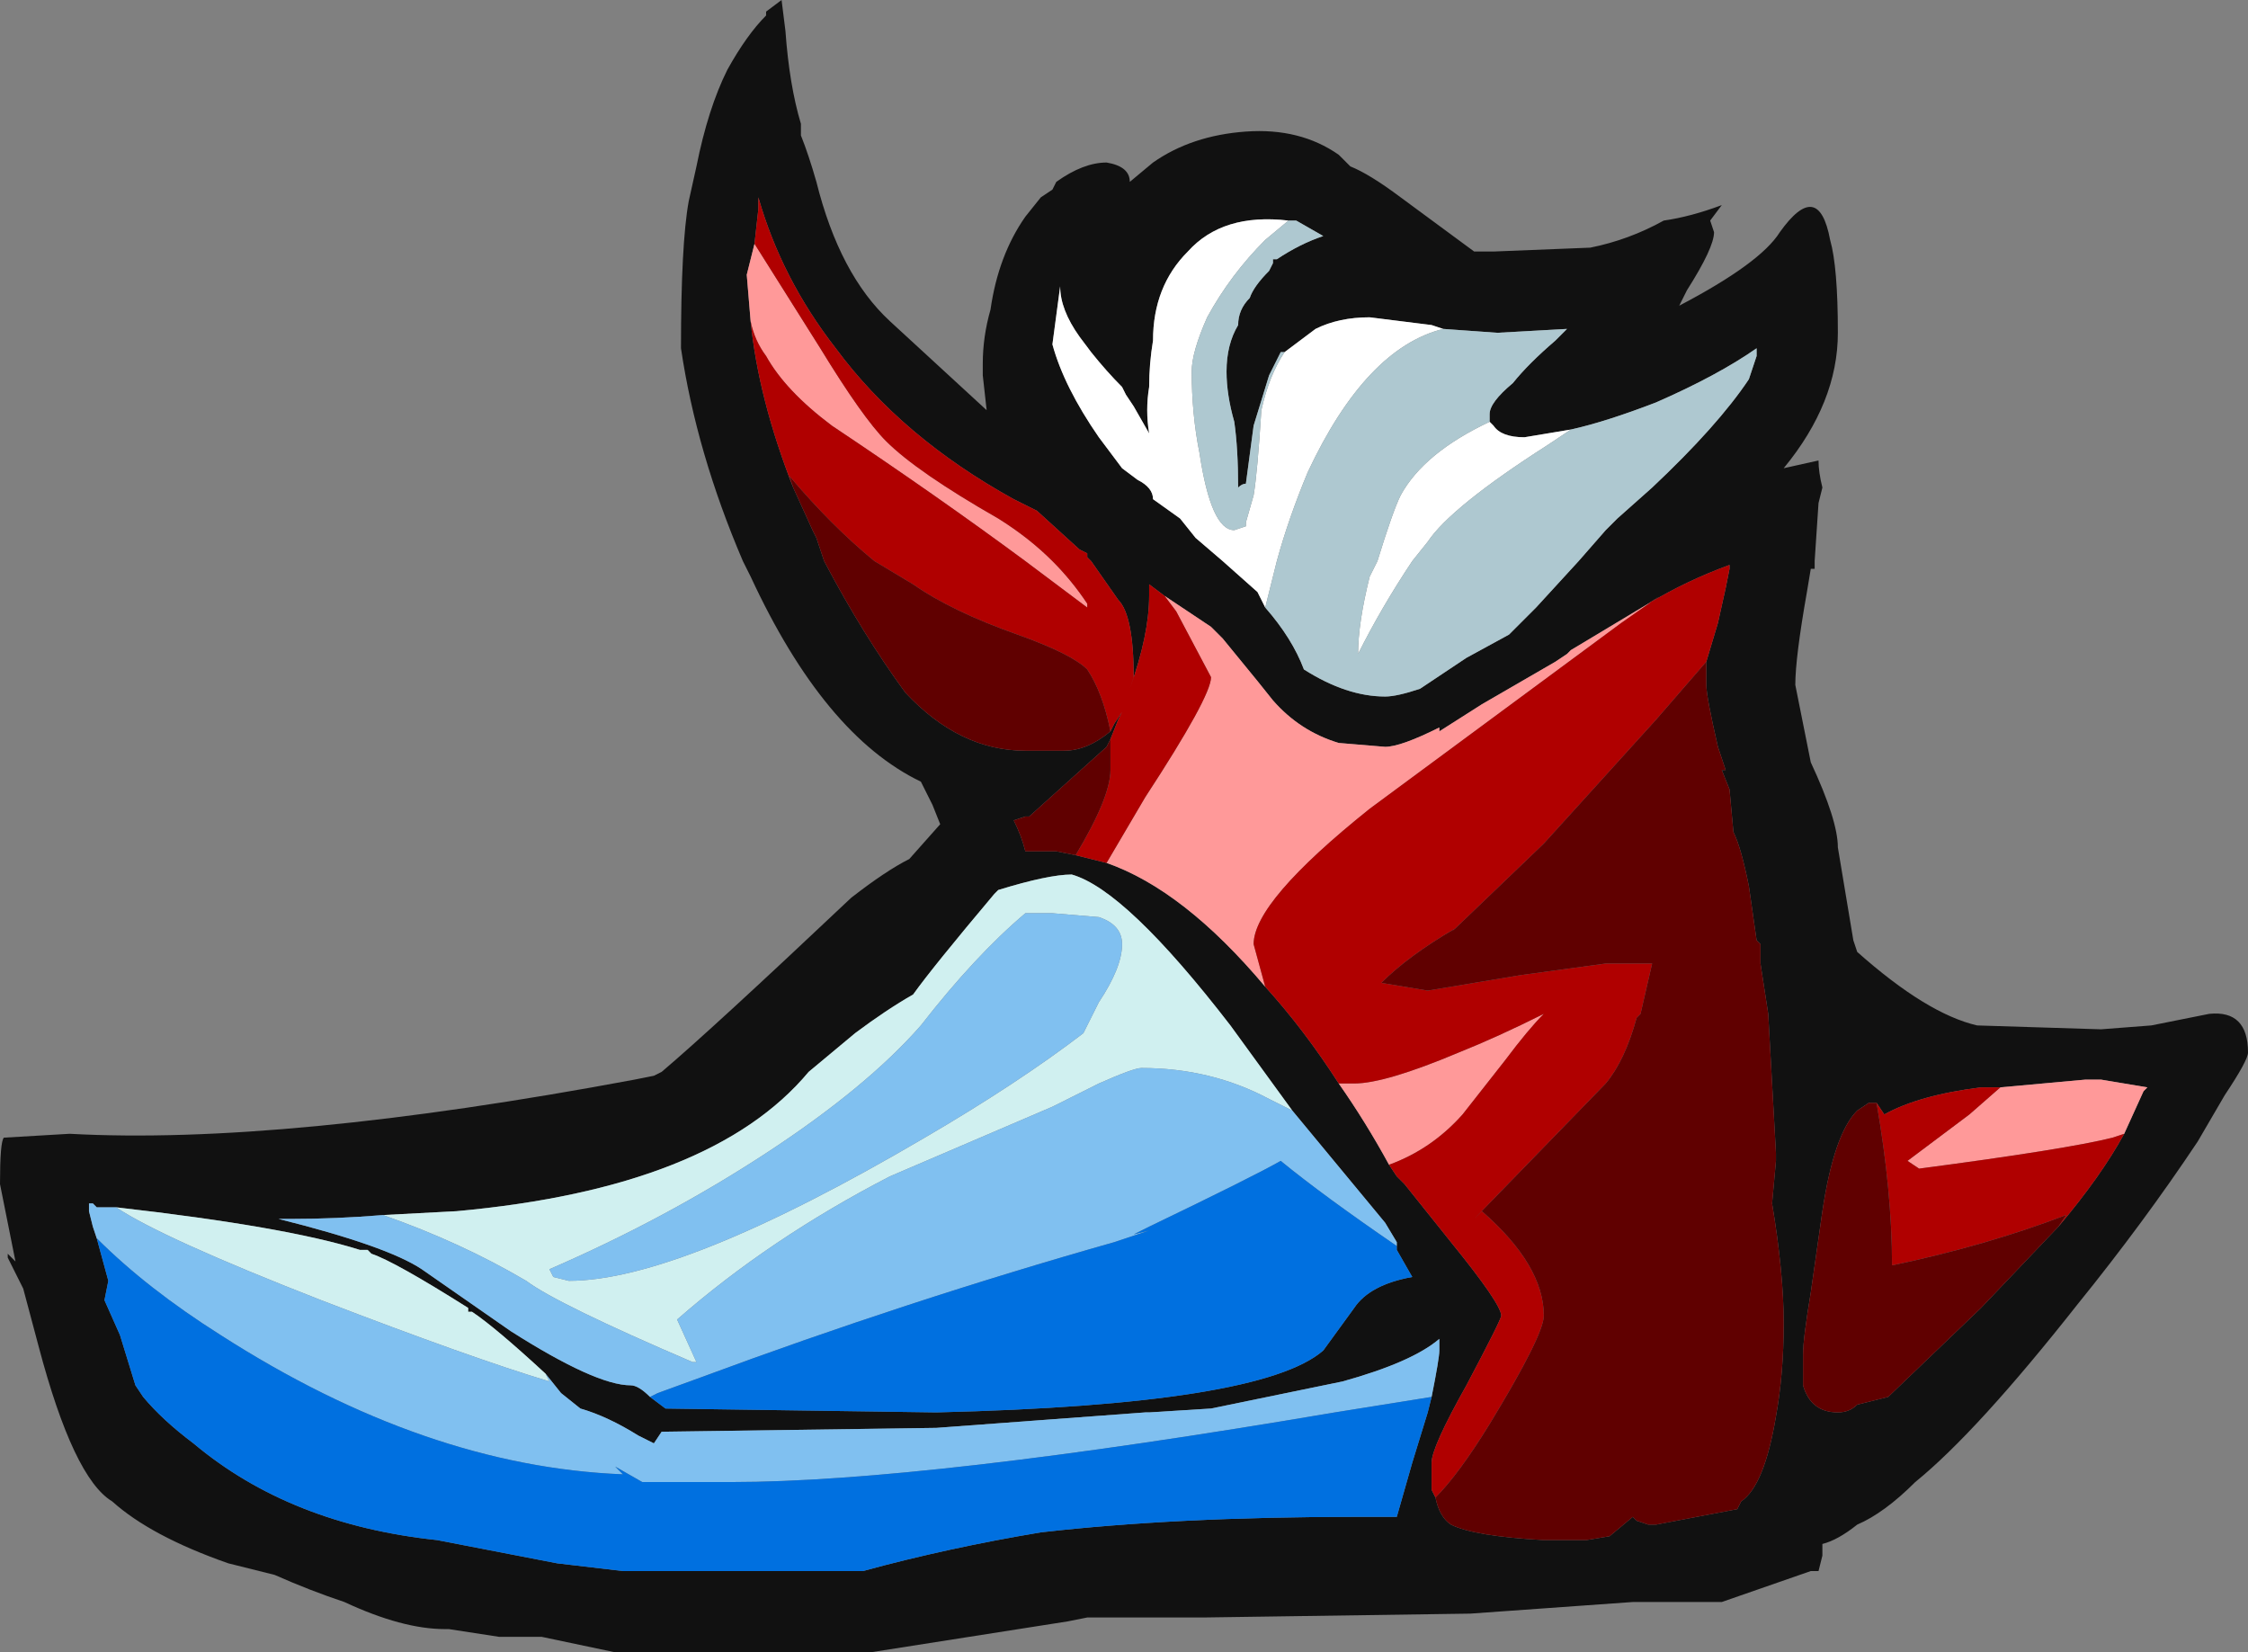<?xml version="1.0" encoding="UTF-8" standalone="no"?>
<svg xmlns:ffdec="https://www.free-decompiler.com/flash" xmlns:xlink="http://www.w3.org/1999/xlink" ffdec:objectType="frame" height="149.45px" width="203.35px" xmlns="http://www.w3.org/2000/svg">
  <rect width="100%" height="100%" fill="#808080" stroke="none"/>
  <g transform="matrix(1.0, 0.0, 0.0, 1.0, 147.7, 110.25)">
    <use ffdec:characterId="1162" height="21.35" transform="matrix(7.0, 0.0, 0.0, 7.0, -147.7, -110.25)" width="29.05" xlink:href="#shape0"/>
  </g>
  <defs>
    <g id="shape0" transform="matrix(1.0, 0.0, 0.0, 1.0, 21.1, 15.75)">
      <path d="M2.55 -12.65 Q2.65 -12.3 2.65 -11.45 2.65 -10.55 1.95 -9.7 L2.4 -9.8 Q2.4 -9.65 2.45 -9.45 L2.4 -9.25 2.35 -8.5 2.35 -8.4 2.3 -8.4 2.25 -8.1 Q2.1 -7.25 2.1 -6.9 L2.3 -5.9 Q2.65 -5.15 2.65 -4.8 L2.85 -3.6 2.9 -3.45 Q3.8 -2.65 4.45 -2.5 L6.05 -2.45 6.7 -2.5 7.45 -2.65 Q7.95 -2.7 7.95 -2.15 7.95 -2.05 7.65 -1.6 L7.3 -1.0 Q6.6 0.05 5.75 1.1 4.45 2.75 3.65 3.4 3.25 3.8 2.9 3.95 2.65 4.15 2.45 4.2 L2.45 4.35 2.4 4.55 2.3 4.55 1.15 4.95 0.0 4.95 -2.1 5.1 -5.55 5.15 -7.05 5.15 -7.3 5.2 -9.85 5.6 -13.15 5.6 -14.1 5.4 -14.65 5.4 -15.3 5.3 -15.35 5.3 Q-15.9 5.3 -16.65 4.95 -17.1 4.8 -17.55 4.6 L-18.15 4.45 Q-19.15 4.1 -19.65 3.65 -20.15 3.35 -20.6 1.65 L-20.8 0.9 -21.0 0.5 -21.0 0.45 -20.9 0.55 -21.1 -0.45 Q-21.1 -1.0 -21.05 -1.05 L-20.2 -1.1 Q-17.45 -0.95 -12.9 -1.8 L-12.65 -1.85 -12.55 -1.9 Q-11.9 -2.45 -10.1 -4.15 -9.65 -4.5 -9.35 -4.65 L-8.95 -5.1 -9.05 -5.35 -9.2 -5.65 Q-10.45 -6.25 -11.4 -8.3 L-11.5 -8.5 Q-12.1 -9.9 -12.3 -11.25 -12.3 -12.6 -12.2 -13.15 L-12.1 -13.6 Q-11.95 -14.35 -11.7 -14.85 -11.45 -15.3 -11.2 -15.55 L-11.2 -15.6 -11.0 -15.75 -10.95 -15.35 Q-10.9 -14.65 -10.75 -14.15 L-10.75 -14.0 Q-10.65 -13.75 -10.55 -13.4 -10.25 -12.2 -9.6 -11.6 L-8.35 -10.45 -8.4 -10.9 -8.4 -11.05 Q-8.4 -11.4 -8.3 -11.75 -8.2 -12.45 -7.85 -12.95 L-7.65 -13.2 -7.5 -13.3 -7.45 -13.4 Q-7.1 -13.65 -6.8 -13.65 -6.5 -13.6 -6.5 -13.4 L-6.2 -13.65 Q-5.7 -14.0 -5.0 -14.05 -4.3 -14.1 -3.8 -13.75 L-3.65 -13.6 Q-3.4 -13.5 -3.0 -13.2 L-2.05 -12.5 -1.8 -12.5 -0.55 -12.55 Q-0.05 -12.65 0.4 -12.9 0.75 -12.95 1.15 -13.1 L1.0 -12.9 1.05 -12.75 Q1.05 -12.55 0.7 -12.0 L0.6 -11.8 Q1.65 -12.35 1.9 -12.75 2.4 -13.45 2.55 -12.65 M-4.75 -7.9 Q-4.4 -7.5 -4.25 -7.1 -3.7 -6.75 -3.2 -6.75 -3.05 -6.75 -2.75 -6.85 L-2.15 -7.25 -1.6 -7.55 -1.25 -7.9 -0.7 -8.5 -0.35 -8.9 -0.2 -9.05 0.25 -9.45 Q1.1 -10.25 1.5 -10.85 L1.6 -11.15 1.6 -11.25 Q1.1 -10.9 0.3 -10.55 -0.35 -10.3 -0.8 -10.2 L-1.4 -10.1 Q-1.7 -10.1 -1.8 -10.25 L-1.85 -10.3 -1.85 -10.4 Q-1.85 -10.55 -1.55 -10.8 -1.35 -11.05 -1.0 -11.35 L-0.85 -11.5 -1.75 -11.45 -2.45 -11.5 -2.6 -11.55 -3.4 -11.65 Q-3.8 -11.65 -4.1 -11.5 L-4.5 -11.2 -4.55 -11.2 -4.7 -10.9 -4.9 -10.25 -5.0 -9.5 Q-5.05 -9.5 -5.1 -9.45 -5.1 -9.95 -5.15 -10.3 -5.25 -10.65 -5.25 -10.95 -5.25 -11.3 -5.1 -11.55 -5.1 -11.75 -4.95 -11.9 -4.9 -12.05 -4.7 -12.25 L-4.65 -12.35 -4.65 -12.4 -4.6 -12.4 Q-4.3 -12.6 -4.0 -12.7 L-4.35 -12.9 -4.45 -12.9 Q-5.3 -13.0 -5.75 -12.5 -6.2 -12.05 -6.2 -11.35 -6.25 -11.05 -6.25 -10.75 -6.3 -10.45 -6.25 -10.15 L-6.45 -10.5 -6.55 -10.65 -6.6 -10.75 Q-6.8 -10.95 -7.0 -11.2 L-7.15 -11.4 Q-7.4 -11.75 -7.4 -12.05 L-7.5 -11.3 Q-7.35 -10.75 -6.9 -10.1 L-6.6 -9.7 -6.4 -9.55 Q-6.2 -9.45 -6.2 -9.3 L-5.85 -9.05 -5.65 -8.8 -5.3 -8.5 -4.85 -8.1 -4.75 -7.9 M0.95 -7.2 L1.1 -7.7 1.2 -8.15 1.25 -8.4 1.25 -8.45 Q0.7 -8.25 0.2 -7.95 L-0.8 -7.35 -0.85 -7.3 -1.0 -7.2 -1.95 -6.65 -2.5 -6.3 -2.5 -6.35 Q-3.0 -6.1 -3.2 -6.1 L-3.8 -6.15 Q-4.3 -6.3 -4.65 -6.7 L-4.85 -6.95 -5.3 -7.5 -5.45 -7.65 -6.05 -8.05 -6.25 -8.2 -6.25 -8.05 Q-6.25 -7.55 -6.5 -6.85 L-6.45 -7.0 Q-6.45 -7.8 -6.65 -8.0 L-7.0 -8.5 -7.05 -8.55 -7.05 -8.6 -7.15 -8.65 -7.7 -9.15 -8.0 -9.3 Q-9.45 -10.1 -10.3 -11.25 -11.0 -12.15 -11.3 -13.2 L-11.3 -13.05 -11.35 -12.6 -11.45 -12.2 -11.4 -11.6 Q-11.3 -10.6 -10.85 -9.45 L-10.6 -8.9 -10.55 -8.8 -10.45 -8.5 Q-9.95 -7.55 -9.4 -6.8 -8.7 -6.05 -7.85 -6.05 L-7.35 -6.05 Q-7.05 -6.05 -6.75 -6.3 L-6.7 -6.4 -6.6 -6.55 -6.65 -6.45 -6.75 -6.2 -6.8 -6.1 -7.8 -5.2 -7.85 -5.2 -8.0 -5.15 Q-7.9 -4.95 -7.85 -4.75 L-7.45 -4.75 -7.2 -4.7 -6.8 -4.6 Q-5.8 -4.25 -4.75 -3.0 -4.25 -2.45 -3.8 -1.75 -3.45 -1.25 -3.15 -0.7 L-3.05 -0.55 -2.95 -0.45 -2.35 0.3 Q-1.7 1.1 -1.7 1.25 -1.7 1.3 -2.15 2.15 -2.6 2.95 -2.6 3.15 L-2.6 3.5 -2.55 3.6 Q-2.5 3.85 -2.35 3.95 -2.05 4.1 -1.15 4.15 L-0.6 4.15 -0.3 4.1 0.0 3.85 0.05 3.9 0.2 3.95 0.3 3.95 1.35 3.75 1.4 3.65 Q1.7 3.45 1.85 2.55 1.95 2.0 1.95 1.35 1.95 0.7 1.8 -0.2 L1.85 -0.75 1.85 -0.85 1.75 -2.65 1.65 -3.3 1.65 -3.55 1.6 -3.6 1.5 -4.3 Q1.4 -4.8 1.3 -5.0 L1.25 -5.55 1.15 -5.8 1.2 -5.8 1.1 -6.1 Q0.95 -6.75 0.95 -6.9 L0.95 -7.2 M4.75 -1.7 L4.5 -1.7 Q3.7 -1.6 3.25 -1.35 L3.15 -1.5 3.05 -1.5 2.9 -1.4 Q2.6 -1.1 2.45 -0.1 L2.3 0.95 Q2.2 1.55 2.2 1.75 L2.2 2.15 Q2.3 2.5 2.65 2.5 2.8 2.5 2.9 2.4 L3.3 2.3 4.5 1.15 5.5 0.1 Q6.05 -0.55 6.35 -1.1 L6.6 -1.65 6.65 -1.7 6.05 -1.8 5.85 -1.8 4.75 -1.7 M-19.6 -0.15 L-19.85 -0.15 -19.9 -0.2 -19.95 -0.2 -19.95 -0.1 -19.9 0.1 -19.85 0.25 -19.7 0.8 -19.75 1.05 -19.55 1.5 -19.35 2.15 -19.25 2.3 Q-19.0 2.6 -18.6 2.9 -17.35 3.95 -15.45 4.15 L-13.9 4.45 -13.05 4.55 -9.95 4.55 Q-8.85 4.25 -7.65 4.05 -5.9 3.85 -3.6 3.85 L-3.05 3.85 -2.85 3.15 -2.65 2.5 -2.6 2.3 Q-2.5 1.8 -2.5 1.7 L-2.5 1.55 Q-2.85 1.85 -3.75 2.1 L-5.45 2.45 -6.25 2.5 -6.3 2.5 -9.0 2.7 -12.55 2.75 -12.65 2.9 -12.85 2.8 Q-13.25 2.55 -13.6 2.45 L-13.85 2.25 -14.05 2.0 Q-14.7 1.4 -15.0 1.2 L-15.05 1.2 -15.05 1.15 Q-16.0 0.55 -16.3 0.45 L-16.35 0.4 -16.45 0.4 Q-17.4 0.1 -19.6 -0.15 M-16.15 -0.05 Q-16.75 0.0 -17.35 0.0 L-17.5 0.0 Q-16.1 0.35 -15.65 0.65 L-14.5 1.45 Q-13.4 2.15 -12.95 2.15 -12.85 2.15 -12.7 2.3 L-12.5 2.45 -9.0 2.5 Q-4.8 2.4 -4.0 1.7 L-3.6 1.15 Q-3.4 0.85 -2.85 0.75 L-3.05 0.4 -3.05 0.35 -3.05 0.3 -3.2 0.05 -4.4 -1.4 -5.2 -2.5 Q-6.55 -4.25 -7.25 -4.45 -7.55 -4.45 -8.2 -4.25 L-8.25 -4.2 Q-9.05 -3.25 -9.3 -2.9 -9.65 -2.7 -10.05 -2.4 L-10.65 -1.9 Q-11.9 -0.4 -15.2 -0.1 L-16.15 -0.05" fill="#111111" fill-rule="evenodd" stroke="none"/>
      <path d="M-0.8 -10.2 L-1.1 -10.0 Q-2.35 -9.2 -2.65 -8.75 L-2.85 -8.5 Q-3.25 -7.9 -3.55 -7.3 -3.55 -7.7 -3.4 -8.3 L-3.3 -8.5 Q-3.1 -9.15 -3.0 -9.35 -2.7 -9.9 -1.85 -10.3 L-1.8 -10.25 Q-1.7 -10.1 -1.4 -10.1 L-0.8 -10.2 M-2.45 -11.5 Q-3.45 -11.25 -4.2 -9.65 -4.45 -9.05 -4.6 -8.5 L-4.75 -7.9 -4.85 -8.1 -5.3 -8.5 -5.65 -8.8 -5.85 -9.05 -6.2 -9.3 Q-6.2 -9.45 -6.4 -9.55 L-6.6 -9.7 -6.9 -10.1 Q-7.35 -10.75 -7.5 -11.3 L-7.4 -12.05 Q-7.4 -11.75 -7.15 -11.4 L-7.0 -11.2 Q-6.8 -10.95 -6.6 -10.75 L-6.55 -10.65 -6.45 -10.5 -6.25 -10.15 Q-6.3 -10.45 -6.25 -10.75 -6.25 -11.05 -6.2 -11.35 -6.2 -12.05 -5.75 -12.5 -5.3 -13.0 -4.45 -12.9 L-4.75 -12.65 Q-5.2 -12.2 -5.5 -11.65 -5.7 -11.2 -5.7 -10.95 -5.7 -10.4 -5.6 -9.9 -5.45 -8.9 -5.15 -8.9 L-5.0 -8.95 -5.0 -9.0 -4.9 -9.35 Q-4.85 -9.65 -4.8 -10.45 -4.7 -10.9 -4.5 -11.2 L-4.1 -11.5 Q-3.8 -11.65 -3.4 -11.65 L-2.6 -11.55 -2.45 -11.5" fill="#ffffff" fill-rule="evenodd" stroke="none"/>
      <path d="M-0.8 -10.2 Q-0.35 -10.3 0.3 -10.55 1.1 -10.9 1.6 -11.25 L1.6 -11.15 1.5 -10.85 Q1.1 -10.25 0.25 -9.45 L-0.2 -9.05 -0.35 -8.9 -0.7 -8.5 -1.25 -7.9 -1.6 -7.55 -2.15 -7.25 -2.75 -6.85 Q-3.05 -6.75 -3.2 -6.75 -3.7 -6.75 -4.25 -7.1 -4.4 -7.5 -4.75 -7.9 L-4.6 -8.5 Q-4.45 -9.05 -4.2 -9.65 -3.45 -11.25 -2.45 -11.5 L-1.75 -11.45 -0.85 -11.5 -1.0 -11.35 Q-1.35 -11.05 -1.55 -10.8 -1.85 -10.55 -1.85 -10.4 L-1.85 -10.3 Q-2.7 -9.9 -3.0 -9.35 -3.1 -9.15 -3.3 -8.5 L-3.4 -8.3 Q-3.55 -7.7 -3.55 -7.3 -3.25 -7.9 -2.85 -8.5 L-2.65 -8.75 Q-2.35 -9.2 -1.1 -10.0 L-0.8 -10.2 M-4.45 -12.9 L-4.35 -12.9 -4.0 -12.7 Q-4.3 -12.6 -4.6 -12.4 L-4.65 -12.4 -4.65 -12.35 -4.7 -12.25 Q-4.9 -12.05 -4.95 -11.9 -5.1 -11.75 -5.1 -11.55 -5.25 -11.3 -5.25 -10.95 -5.25 -10.65 -5.15 -10.3 -5.1 -9.95 -5.1 -9.45 -5.05 -9.5 -5.0 -9.5 L-4.9 -10.25 -4.7 -10.9 -4.55 -11.2 -4.5 -11.2 Q-4.7 -10.9 -4.8 -10.45 -4.85 -9.65 -4.9 -9.35 L-5.0 -9.0 -5.0 -8.95 -5.15 -8.9 Q-5.45 -8.9 -5.6 -9.9 -5.7 -10.4 -5.7 -10.95 -5.7 -11.2 -5.5 -11.65 -5.2 -12.2 -4.75 -12.65 L-4.45 -12.9" fill="#aec8d0" fill-rule="evenodd" stroke="none"/>
      <path d="M-14.05 2.0 L-14.0 2.1 Q-15.0 1.8 -16.95 1.05 -19.0 0.25 -19.6 -0.15 -17.4 0.1 -16.45 0.4 L-16.35 0.4 -16.3 0.45 Q-16.0 0.55 -15.05 1.15 L-15.05 1.2 -15.0 1.2 Q-14.7 1.4 -14.05 2.0 M-4.4 -1.4 L-4.7 -1.55 Q-5.45 -1.95 -6.35 -1.95 -6.45 -1.95 -6.9 -1.75 L-7.5 -1.45 -9.6 -0.55 Q-11.15 0.25 -12.35 1.3 L-12.1 1.85 -12.15 1.85 Q-13.9 1.1 -14.3 0.8 -15.15 0.3 -16.15 -0.05 L-15.2 -0.1 Q-11.9 -0.4 -10.65 -1.9 L-10.05 -2.4 Q-9.65 -2.7 -9.3 -2.9 -9.05 -3.25 -8.25 -4.2 L-8.2 -4.25 Q-7.55 -4.45 -7.25 -4.45 -6.55 -4.25 -5.2 -2.5 L-4.4 -1.4 M-7.85 -3.95 Q-8.5 -3.4 -9.2 -2.5 -9.9 -1.7 -11.2 -0.85 -12.5 0.0 -14.0 0.65 L-13.95 0.75 -13.75 0.8 Q-12.3 0.8 -9.15 -1.05 -7.95 -1.75 -7.1 -2.4 L-6.9 -2.8 Q-6.6 -3.25 -6.6 -3.55 -6.6 -3.8 -6.9 -3.9 L-7.5 -3.95 -7.85 -3.95" fill="#d0f0f0" fill-rule="evenodd" stroke="none"/>
      <path d="M-19.85 0.25 L-19.9 0.1 -19.95 -0.1 -19.95 -0.2 -19.9 -0.2 -19.85 -0.15 -19.6 -0.15 Q-19.0 0.25 -16.95 1.05 -15.0 1.8 -14.0 2.1 L-14.05 2.0 -13.85 2.25 -13.6 2.45 Q-13.25 2.55 -12.85 2.8 L-12.65 2.9 -12.55 2.75 -9.0 2.7 -6.3 2.5 -6.25 2.5 -5.45 2.45 -3.75 2.1 Q-2.85 1.85 -2.5 1.55 L-2.5 1.7 Q-2.5 1.8 -2.6 2.3 L-3.85 2.5 Q-9.15 3.4 -11.65 3.4 L-12.8 3.4 -13.15 3.2 -13.05 3.3 Q-15.6 3.2 -18.25 1.5 -19.2 0.9 -19.85 0.25 M-12.7 2.3 Q-12.85 2.15 -12.95 2.15 -13.4 2.15 -14.5 1.45 L-15.65 0.65 Q-16.1 0.35 -17.5 0.0 L-17.35 0.0 Q-16.75 0.0 -16.15 -0.05 -15.15 0.3 -14.3 0.8 -13.9 1.1 -12.15 1.85 L-12.1 1.85 -12.35 1.3 Q-11.15 0.25 -9.6 -0.55 L-7.5 -1.45 -6.9 -1.75 Q-6.45 -1.95 -6.35 -1.95 -5.45 -1.95 -4.7 -1.55 L-4.4 -1.4 -3.2 0.05 -3.05 0.3 -3.05 0.35 Q-4.0 -0.3 -4.55 -0.75 -4.9 -0.55 -6.25 0.1 L-6.45 0.2 -6.25 0.15 -6.7 0.3 Q-9.35 1.05 -12.05 2.05 L-12.6 2.25 -12.7 2.3 M-7.85 -3.95 L-7.5 -3.95 -6.9 -3.9 Q-6.6 -3.8 -6.6 -3.55 -6.6 -3.25 -6.9 -2.8 L-7.1 -2.4 Q-7.95 -1.75 -9.15 -1.05 -12.3 0.8 -13.75 0.8 L-13.95 0.75 -14.0 0.65 Q-12.5 0.0 -11.2 -0.85 -9.9 -1.7 -9.2 -2.5 -8.5 -3.4 -7.85 -3.95" fill="#80c0f0" fill-rule="evenodd" stroke="none"/>
      <path d="M-19.85 0.25 Q-19.2 0.9 -18.25 1.5 -15.6 3.2 -13.05 3.3 L-13.15 3.2 -12.8 3.4 -11.65 3.4 Q-9.15 3.4 -3.85 2.5 L-2.6 2.3 -2.65 2.5 -2.85 3.15 -3.05 3.85 -3.6 3.85 Q-5.9 3.85 -7.65 4.05 -8.85 4.25 -9.95 4.55 L-13.05 4.55 -13.9 4.45 -15.45 4.15 Q-17.35 3.95 -18.6 2.9 -19.0 2.6 -19.25 2.3 L-19.35 2.15 -19.55 1.5 -19.75 1.05 -19.7 0.8 -19.85 0.25 M-12.7 2.3 L-12.6 2.25 -12.05 2.05 Q-9.35 1.05 -6.7 0.3 L-6.25 0.15 -6.45 0.2 -6.25 0.1 Q-4.9 -0.55 -4.55 -0.75 -4.0 -0.3 -3.05 0.35 L-3.05 0.4 -2.85 0.75 Q-3.4 0.85 -3.6 1.15 L-4.0 1.7 Q-4.8 2.4 -9.0 2.5 L-12.5 2.45 -12.7 2.3" fill="#0070e0" fill-rule="evenodd" stroke="none"/>
      <path d="M0.2 -7.95 L0.35 -8.05 -0.15 -7.7 -3.4 -5.3 Q-4.9 -4.1 -4.9 -3.55 L-4.75 -3.0 Q-5.8 -4.25 -6.8 -4.6 L-6.3 -5.45 Q-5.45 -6.75 -5.45 -7.0 L-5.9 -7.85 -6.05 -8.05 -5.45 -7.65 -5.3 -7.5 -4.85 -6.95 -4.65 -6.7 Q-4.3 -6.3 -3.8 -6.15 L-3.2 -6.1 Q-3.0 -6.1 -2.5 -6.35 L-2.5 -6.3 -1.95 -6.65 -1.0 -7.2 -0.85 -7.3 -0.8 -7.35 0.2 -7.95 M-3.8 -1.75 L-3.6 -1.75 Q-3.2 -1.75 -2.25 -2.15 -1.75 -2.35 -1.15 -2.65 -1.35 -2.45 -1.65 -2.05 L-2.2 -1.35 Q-2.6 -0.9 -3.15 -0.7 -3.45 -1.25 -3.8 -1.75 M6.35 -1.1 L6.2 -1.05 Q5.6 -0.9 3.7 -0.65 L3.55 -0.75 4.35 -1.35 4.75 -1.7 5.85 -1.8 6.05 -1.8 6.65 -1.7 6.6 -1.65 6.35 -1.1 M-11.35 -12.6 L-10.5 -11.25 Q-9.95 -10.35 -9.65 -10.05 -9.25 -9.65 -8.2 -9.05 -7.8 -8.8 -7.5 -8.5 -7.25 -8.25 -7.05 -7.95 L-7.05 -7.9 -7.85 -8.5 Q-9.0 -9.35 -10.35 -10.25 -10.95 -10.7 -11.2 -11.15 -11.35 -11.35 -11.4 -11.6 L-11.45 -12.2 -11.35 -12.6" fill="#ff9999" fill-rule="evenodd" stroke="none"/>
      <path d="M0.2 -7.95 Q0.7 -8.25 1.25 -8.45 L1.25 -8.4 1.2 -8.15 1.1 -7.7 0.95 -7.2 0.3 -6.45 -1.15 -4.85 -2.35 -3.7 -2.3 -3.75 Q-2.9 -3.4 -3.25 -3.05 L-2.65 -2.95 -1.45 -3.15 -0.35 -3.3 0.25 -3.3 0.1 -2.65 0.05 -2.6 Q-0.1 -2.05 -0.35 -1.75 L-2.05 0.0 -1.95 -0.1 Q-1.15 0.6 -1.15 1.25 -1.15 1.5 -1.85 2.65 -2.25 3.3 -2.55 3.6 L-2.6 3.5 -2.6 3.15 Q-2.6 2.95 -2.15 2.15 -1.7 1.3 -1.7 1.25 -1.7 1.1 -2.35 0.3 L-2.95 -0.45 -3.05 -0.55 -3.15 -0.7 Q-2.6 -0.9 -2.2 -1.35 L-1.65 -2.05 Q-1.35 -2.45 -1.15 -2.65 -1.75 -2.35 -2.25 -2.15 -3.2 -1.75 -3.6 -1.75 L-3.8 -1.75 Q-4.25 -2.45 -4.75 -3.0 L-4.9 -3.55 Q-4.9 -4.1 -3.4 -5.3 L-0.15 -7.7 0.35 -8.05 0.2 -7.95 M4.75 -1.7 L4.35 -1.35 3.55 -0.75 3.7 -0.65 Q5.6 -0.9 6.2 -1.05 L6.35 -1.1 Q6.05 -0.55 5.5 0.1 L5.6 -0.05 Q4.55 0.35 3.35 0.6 3.35 -0.35 3.15 -1.5 L3.25 -1.35 Q3.7 -1.6 4.5 -1.7 L4.75 -1.7 M-6.05 -8.05 L-5.9 -7.85 -5.45 -7.0 Q-5.45 -6.75 -6.3 -5.45 L-6.8 -4.6 -7.2 -4.7 Q-6.75 -5.45 -6.75 -5.8 L-6.75 -6.2 -6.65 -6.45 -6.6 -6.55 -6.7 -6.4 -6.75 -6.3 Q-6.85 -6.8 -7.05 -7.1 -7.25 -7.3 -7.95 -7.55 -8.8 -7.85 -9.3 -8.2 L-9.8 -8.5 Q-10.35 -8.95 -10.9 -9.6 L-10.85 -9.45 Q-11.3 -10.6 -11.4 -11.6 -11.35 -11.35 -11.2 -11.15 -10.95 -10.7 -10.35 -10.25 -9.0 -9.35 -7.85 -8.5 L-7.05 -7.9 -7.05 -7.95 Q-7.25 -8.25 -7.5 -8.5 -7.8 -8.8 -8.2 -9.05 -9.25 -9.65 -9.65 -10.05 -9.95 -10.35 -10.5 -11.25 L-11.35 -12.6 -11.3 -13.05 -11.3 -13.2 Q-11.0 -12.15 -10.3 -11.25 -9.45 -10.1 -8.0 -9.3 L-7.7 -9.15 -7.15 -8.65 -7.05 -8.6 -7.05 -8.55 -7.0 -8.5 -6.65 -8.0 Q-6.45 -7.8 -6.45 -7.0 L-6.5 -6.85 Q-6.25 -7.55 -6.25 -8.05 L-6.25 -8.2 -6.05 -8.05" fill="#b00000" fill-rule="evenodd" stroke="none"/>
      <path d="M-2.55 3.6 Q-2.25 3.3 -1.85 2.65 -1.15 1.5 -1.15 1.25 -1.15 0.6 -1.95 -0.1 L-2.05 0.0 -0.35 -1.75 Q-0.1 -2.05 0.05 -2.6 L0.1 -2.65 0.25 -3.3 -0.35 -3.3 -1.45 -3.15 -2.65 -2.95 -3.25 -3.05 Q-2.9 -3.4 -2.3 -3.75 L-2.35 -3.7 -1.15 -4.85 0.3 -6.45 0.95 -7.2 0.95 -6.9 Q0.95 -6.75 1.1 -6.1 L1.2 -5.8 1.15 -5.8 1.25 -5.55 1.3 -5.0 Q1.4 -4.8 1.5 -4.3 L1.6 -3.6 1.65 -3.55 1.65 -3.3 1.75 -2.65 1.85 -0.85 1.85 -0.75 1.8 -0.2 Q1.95 0.7 1.95 1.35 1.95 2.0 1.85 2.55 1.7 3.45 1.4 3.65 L1.35 3.75 0.3 3.95 0.2 3.95 0.05 3.9 0.0 3.85 -0.3 4.1 -0.6 4.15 -1.15 4.15 Q-2.05 4.1 -2.35 3.95 -2.5 3.85 -2.55 3.6 M3.15 -1.5 Q3.35 -0.35 3.35 0.6 4.55 0.35 5.6 -0.05 L5.5 0.1 4.5 1.15 3.3 2.3 2.9 2.4 Q2.8 2.5 2.65 2.5 2.3 2.5 2.2 2.15 L2.2 1.75 Q2.2 1.55 2.3 0.95 L2.45 -0.1 Q2.6 -1.1 2.9 -1.4 L3.05 -1.5 3.15 -1.5 M-10.85 -9.45 L-10.9 -9.6 Q-10.35 -8.95 -9.8 -8.5 L-9.3 -8.2 Q-8.8 -7.85 -7.95 -7.55 -7.25 -7.3 -7.05 -7.1 -6.85 -6.8 -6.75 -6.3 -7.05 -6.05 -7.35 -6.05 L-7.85 -6.05 Q-8.7 -6.05 -9.4 -6.8 -9.95 -7.55 -10.45 -8.5 L-10.55 -8.8 -10.6 -8.9 -10.85 -9.45 M-6.75 -6.2 L-6.75 -5.8 Q-6.75 -5.45 -7.2 -4.7 L-7.45 -4.75 -7.85 -4.75 Q-7.9 -4.95 -8.0 -5.15 L-7.85 -5.2 -7.8 -5.2 -6.8 -6.1 -6.75 -6.2" fill="#600000" fill-rule="evenodd" stroke="none"/>
    </g>
  </defs>
</svg>
